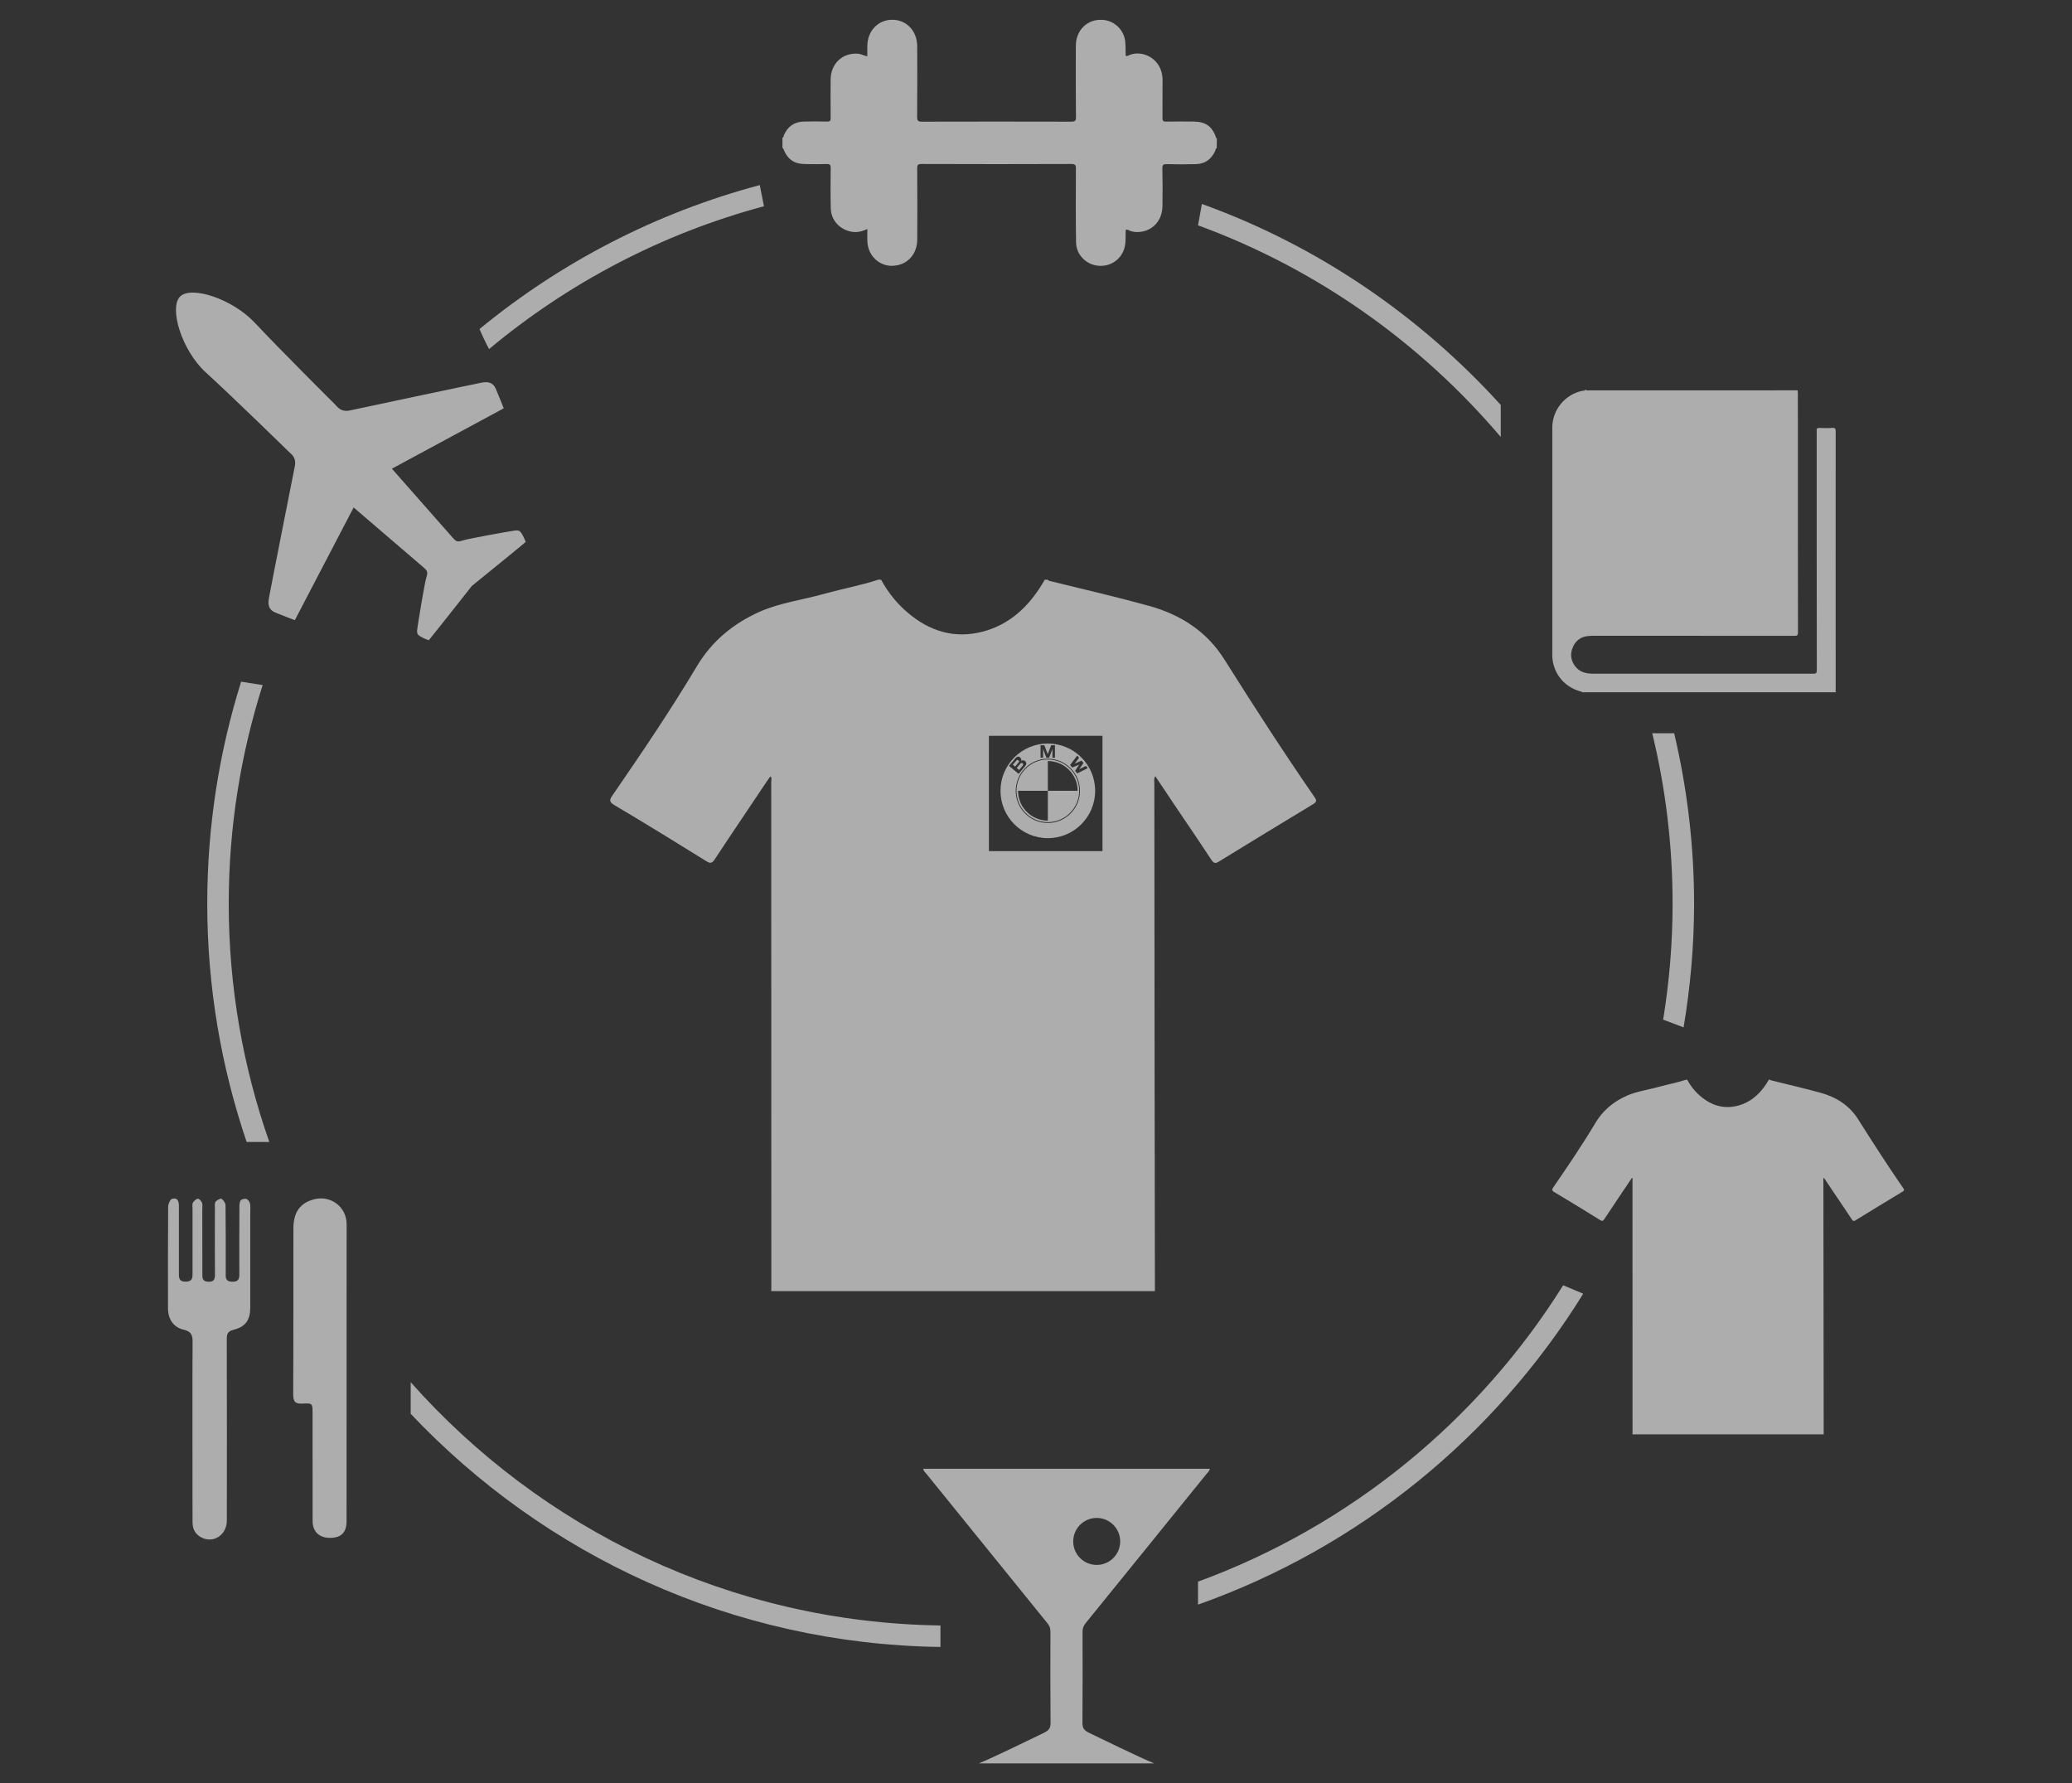 <?xml version="1.0" encoding="utf-8"?>
<!-- Generator: Adobe Illustrator 16.0.4, SVG Export Plug-In . SVG Version: 6.00 Build 0)  -->
<!DOCTYPE svg PUBLIC "-//W3C//DTD SVG 1.1//EN" "http://www.w3.org/Graphics/SVG/1.1/DTD/svg11.dtd">
<svg version="1.1" id="Layer_1" xmlns="http://www.w3.org/2000/svg" xmlns:xlink="http://www.w3.org/1999/xlink" x="0px" y="0px"
	 width="316.176px" height="272.059px" viewBox="0 0 316.176 272.059" enable-background="new 0 0 316.176 272.059"
	 xml:space="preserve">
<rect x="0" y="0" width="316.176" height="272.059" fill="#333333" stroke="none"/>
<g>
	<g>
		<rect x="0" y="0" fill="none" width="316.176" height="272.059"/>
	</g>
</g>
<g opacity="0.6">
	<path fill="#FFFFFF" d="M185.599,21.084c-0.593-1.793-1.606-2.529-3.492-2.539c-1.38-0.01-2.759-0.021-4.148,0.01
		c-0.444,0.01-0.583-0.09-0.576-0.557c0.026-1.926-0.007-3.845,0.017-5.763c0.025-3.29-3.15-4.78-5.243-3.757
		c-0.355,0.186-0.391,0.031-0.391-0.275c0-0.615,0-1.206-0.058-1.809c-0.145-1.789-1.646-3.248-3.432-3.361
		c-2.329-0.16-4.097,1.527-4.109,3.96c-0.013,3.624-0.013,7.246,0.019,10.87c0.008,0.599-0.169,0.701-0.716,0.701
		c-7.603-0.02-15.192-0.02-22.788,0c-0.589,0-0.736-0.141-0.736-0.732c0.032-3.615,0.026-7.209,0.013-10.807
		c-0.013-2.33-1.662-4.029-3.845-4.011c-2.144,0.019-3.748,1.716-3.767,4.001c-0.01,0.516,0,1.027,0,1.578
		c-0.525-0.109-0.951-0.365-1.457-0.402c-2.333-0.154-4.113,1.514-4.139,3.93c-0.022,1.961-0.013,3.924,0.003,5.891
		c0.006,0.434-0.122,0.543-0.544,0.537c-1.179-0.029-2.373-0.035-3.557,0c-1.466,0.037-2.478,0.756-3.041,2.105
		c-0.048,0.125-0.019,0.307-0.218,0.357c0,0.526,0,1.045,0,1.557c0.103,0.026,0.118,0.108,0.157,0.174
		c0.644,1.605,1.648,2.285,3.361,2.291c1.073,0.013,2.154,0.031,3.227-0.014c0.492-0.006,0.624,0.125,0.62,0.609
		c-0.022,2.048-0.038,4.098,0.013,6.152c0.044,1.701,1.143,3.008,2.775,3.485c0.963,0.275,1.873,0.128,2.807-0.33
		c0,0.685-0.022,1.281,0,1.892c0.09,2.105,1.68,3.693,3.704,3.738c0.032,0,0.054-0.016,0.086-0.016v0.027v-0.027
		c2.167-0.004,3.813-1.672,3.822-3.984c0.019-3.621,0.019-7.251-0.009-10.874c-0.007-0.542,0.133-0.673,0.666-0.673
		c7.611,0.029,15.238,0.029,22.845,0c0.56,0,0.724,0.12,0.71,0.702c-0.013,3.761-0.036,7.505,0.022,11.263
		c0.032,1.998,1.713,3.555,3.7,3.578c2.007,0.033,3.64-1.442,3.816-3.443c0.057-0.582,0.05-1.158,0.05-1.74
		c0-0.318,0.059-0.455,0.396-0.285c0.35,0.175,0.724,0.274,1.117,0.303c2.302,0.135,4.071-1.531,4.104-3.91
		c0.031-1.934,0.031-3.879-0.011-5.818c-0.006-0.543,0.17-0.633,0.65-0.627c1.479,0.039,2.964,0.046,4.462,0
		c1.393-0.03,2.375-0.746,2.951-2.024c0.055-0.147,0.032-0.358,0.234-0.422c0-0.487,0-0.957,0.021-1.448
		C185.669,21.129,185.606,21.115,185.599,21.084z"/>
	<path fill="#FFFFFF" d="M241.948,59.481c0.04,0,0.071,0,0.09,0c0.148,0.174,0.344,0.076,0.497,0.076c8.741,0,17.489,0,26.227,0
		c1.848,0,3.691-0.006,5.545-0.006c0.012,0.152,0.037,0.303,0.037,0.449c0,12.168,0,24.322,0.02,36.481
		c0,0.454-0.131,0.532-0.546,0.532C263.679,97,253.538,97,243.4,97c-0.331,0-0.657,0.007-0.989,0.035
		c-1.144,0.088-1.962,0.679-2.401,1.704c-0.454,1.026-0.326,2.025,0.364,2.928c0.673,0.88,1.615,1.116,2.671,1.116
		c11.209-0.006,22.431-0.006,33.65,0.007c0.428,0,0.541-0.097,0.541-0.54c-0.023-12.066-0.016-24.15-0.016-36.211
		c0-0.087,0.016-0.184,0-0.27c-0.071-0.36,0.066-0.496,0.454-0.477c0.624,0.031,1.267,0.053,1.891-0.006
		c0.48-0.038,0.551,0.135,0.551,0.568c-0.013,13.08-0.013,26.164,0,39.242c0,0.174-0.054,0.35,0.036,0.525
		c-12.92,0-25.825,0-38.746,0c-0.068-0.147-0.227-0.114-0.35-0.159c-2.531-0.75-4.186-2.938-4.186-5.563
		c0-11.556-0.012-23.104,0-34.651c0-2.684,1.895-5.026,4.512-5.603C241.575,59.602,241.795,59.659,241.948,59.481z"/>
	<path fill="#FFFFFF" d="M278.285,218.842c-9.722,0-19.452,0-29.176,0c0-0.087,0.007-0.185,0.007-0.265
		c0-12.843,0-25.678-0.007-38.512c0-0.119,0.07-0.243-0.067-0.365c-0.103,0.153-0.208,0.285-0.301,0.429
		c-1.306,1.96-2.631,3.904-3.928,5.873c-0.195,0.308-0.339,0.34-0.643,0.145c-2.327-1.444-4.633-2.866-6.981-4.255
		c-0.436-0.259-0.381-0.412-0.145-0.762c2.216-3.216,4.407-6.451,6.405-9.796c1.152-1.928,2.778-3.256,4.782-4.153
		c1.584-0.696,3.312-0.905,4.975-1.378c1.34-0.373,2.721-0.621,4.048-1.06c0.068,0,0.136,0,0.205,0
		c0.576,1.06,1.338,1.978,2.283,2.716c1.737,1.381,3.699,1.812,5.821,1.128c1.984-0.646,3.336-2.071,4.347-3.844
		c0.074,0,0.147,0,0.211,0c0.049,0.038,0.074,0.076,0.11,0.086c2.538,0.624,5.102,1.217,7.611,1.908
		c2.387,0.658,4.392,1.942,5.716,4.059c2.225,3.529,4.481,7.031,6.856,10.47c0.167,0.239,0.211,0.358-0.097,0.547
		c-2.394,1.438-4.779,2.906-7.166,4.366c-0.269,0.173-0.397,0.131-0.576-0.139c-0.867-1.314-1.754-2.627-2.641-3.931
		c-0.531-0.799-1.069-1.603-1.624-2.426c-0.126,0.222-0.069,0.423-0.069,0.608C278.243,190.904,278.282,216.61,278.285,218.842z"/>
	<g>
		<path fill="#FFFFFF" d="M47.954,182.975c-2.138,0.551-3.178,1.946-3.182,4.456c-0.016,8.437,0.013,16.874-0.032,25.298
			c-0.014,1.172,0.352,1.479,1.456,1.422c1.495-0.089,1.499-0.007,1.499,1.446c0.009,5.48,0,10.986,0.009,16.479
			c0,1.604,1.005,2.572,2.67,2.56c1.68,0,2.51-0.826,2.51-2.535c0-7.573,0.009-37.807,0.009-45.33
			C52.892,184.16,50.486,182.328,47.954,182.975z"/>
		<path fill="#FFFFFF" d="M37.599,182.93c-0.263-0.084-0.736,0.038-0.878,0.229c-0.188,0.276-0.188,0.713-0.188,1.063
			c-0.016,3.425-0.026,6.843-0.013,10.269c0.007,0.722-0.243,1.068-1.03,1.068c-0.781,0-1.082-0.313-1.047-1.062
			c0.016-0.339,0-0.666,0-1.011c-0.003-3.201,0.016-6.382-0.029-9.596c-0.006-0.347-0.32-0.788-0.621-0.993
			c-0.141-0.09-0.691,0.205-0.89,0.441c-0.173,0.23-0.109,0.641-0.109,0.979c-0.002,3.375-0.025,6.768,0.009,10.148
			c0.013,0.825-0.245,1.133-1.078,1.089c-0.916-0.058-0.845-0.66-0.845-1.256c-0.009-3.264,0-6.543-0.009-9.812
			c0-0.341,0.067-0.699-0.052-0.992c-0.102-0.258-0.445-0.628-0.634-0.604c-0.275,0.046-0.605,0.346-0.751,0.622
			c-0.132,0.23-0.056,0.581-0.056,0.883c0,3.297,0,6.606,0,9.916c0.007,0.691-0.054,1.211-0.992,1.235
			c-1.171,0.039-1.087-0.697-1.087-1.459c0-3.354-0.006-6.689,0-10.044c0.006-0.736-0.173-1.371-1.025-1.14
			c-0.297,0.076-0.604,0.762-0.614,1.178c-0.042,5.179-0.029,10.344-0.025,15.512c0,1.651,0.812,2.925,2.406,3.283
			c1.14,0.269,1.358,0.839,1.345,1.862c-0.042,4.501-0.007,22.79-0.007,27.458c-0.009,1.075,0.404,1.881,1.354,2.38
			c1.847,0.961,3.882-0.389,3.882-2.591c0.01-9.22,0.014-18.433-0.009-27.663c-0.014-0.825,0.173-1.222,1.062-1.446
			c1.831-0.454,2.519-1.517,2.519-3.411c0-4.795,0-9.584,0-14.386c0-0.479,0.061-0.965-0.036-1.439
			C38.101,183.371,37.843,183.007,37.599,182.93z"/>
	</g>
	<path fill="#FFFFFF" d="M73.413,58.399c-1.923,0.375-18.597,3.912-20.011,4.221c-1.415,0.312-1.937-0.582-2.266-0.905
		c-0.33-0.319-8.454-8.419-12.256-12.47c-3.422-3.65-9.718-5.704-11.408-3.988c-1.697,1.715,0.24,8.193,3.937,11.566
		c4.106,3.742,12.313,11.756,12.64,12.082c0.327,0.325,1.227,0.83,0.935,2.253c-0.288,1.415-3.594,18.139-3.943,20.065
		c-0.183,1.012-0.068,1.795,0.95,2.225s2.999,1.172,2.999,1.172l8.972-17.195c0,0,10.24,8.765,10.71,9.184
		c0.477,0.416,0.669,0.627,0.4,1.437c-0.269,0.813-1.31,7.157-1.402,7.933c-0.09,0.773,0.07,0.852,0.506,1.139
		c0.435,0.289,1.2,0.537,1.236,0.569c0.034,0.04,6.434-8.091,6.597-8.296c0.201-0.166,8.245-6.677,8.207-6.715
		c-0.038-0.035-0.294-0.794-0.585-1.226c-0.294-0.434-0.378-0.592-1.149-0.491c-0.771,0.104-7.099,1.232-7.909,1.512
		c-0.807,0.282-1.02,0.09-1.446-0.378c-0.424-0.464-9.328-10.583-9.328-10.583l17.066-9.212c0,0-0.771-1.972-1.213-2.981
		C75.209,58.303,74.422,58.199,73.413,58.399z"/>
	<path fill="#FFFFFF" d="M165.687,247.618c6.119-7.533,12.232-15.095,18.344-22.643c0.228-0.269,0.513-0.519,0.583-0.877
		c-4.511,0-39.233,0-43.743,0c0.07,0.358,0.355,0.608,0.582,0.877c6.11,7.548,12.224,15.109,18.344,22.643
		c0.335,0.403,0.503,0.8,0.496,1.337c-0.01,4.591-0.025,9.194,0.017,13.777c0.006,0.793-0.077,1.22-1.111,1.699
		c-1.034,0.481-7.826,3.832-9.839,4.612c0.935-0.006,25.831-0.006,26.765,0c-2.013-0.78-8.805-4.131-9.839-4.612
		c-1.034-0.479-1.117-0.906-1.11-1.699c0.041-4.583,0.024-9.187,0.016-13.777C165.185,248.418,165.35,248.022,165.687,247.618z
		 M163.766,235.18c0-1.979,1.604-3.584,3.585-3.584s3.585,1.605,3.585,3.584c0,1.981-1.604,3.585-3.585,3.585
		S163.766,237.161,163.766,235.18z"/>
	<g>
		<path fill="#FFFFFF" d="M116.573,31.467c-0.208-1.098-0.416-2.177-0.634-3.227c-15.885,4.226-30.417,11.814-42.773,21.963
			c0.429,1,0.918,2.038,1.463,3.053C86.706,43.188,100.962,35.654,116.573,31.467z"/>
	</g>
	<g>
		<path fill="#FFFFFF" d="M229.008,66.673v-4.888c-12.374-13.633-27.952-24.308-45.604-30.664l-0.593,3.258
			C200.902,40.998,216.763,52.258,229.008,66.673z"/>
	</g>
	<g>
		<path fill="#FFFFFF" d="M253.789,155.57l3.117,1.184c1.034-6.142,1.601-12.44,1.601-18.872c0-8.949-1.065-17.652-3.038-26.009
			h-3.347c2.028,8.341,3.106,17.05,3.106,26.009C255.229,143.902,254.724,149.808,253.789,155.57z"/>
	</g>
	<g>
		<path fill="#FFFFFF" d="M238.529,196.098c-12.92,20.668-32.515,36.72-55.718,45.22v3.503c24.557-8.699,45.273-25.599,58.78-47.434
			L238.529,196.098z"/>
	</g>
	<g>
		<path fill="#FFFFFF" d="M62.668,210.886v4.82c20.363,21.535,49.03,35.142,80.839,35.574v-3.278
			C111.381,247.554,82.545,233.28,62.668,210.886z"/>
		<path fill="#FFFFFF" d="M41.094,174.237c-3.994-11.389-6.19-23.616-6.19-36.355c0-11.625,1.824-22.83,5.175-33.357l-3.284-0.52
			c-3.354,10.7-5.169,22.08-5.169,33.877c0,12.715,2.136,24.933,6.011,36.353C38.777,174.237,39.933,174.237,41.094,174.237z"/>
	</g>
	<g>
		<path fill="#FFFFFF" d="M155.412,116.02c-0.09-0.083-0.24-0.094-0.298-0.006l-0.567,0.658l0.349,0.293l0.557-0.664
			C155.52,116.228,155.52,116.1,155.412,116.02z"/>
		<path fill="#FFFFFF" d="M156.093,116.781c0.074-0.09,0.061-0.23-0.05-0.326c-0.097-0.083-0.25-0.064-0.314,0.02l-0.583,0.697
			l0.366,0.309L156.093,116.781z"/>
		<path fill="#FFFFFF" d="M159.893,115.879c-2.635,0-4.779,2.145-4.779,4.775c0,2.637,2.144,4.783,4.779,4.783
			s4.782-2.146,4.782-4.783C164.675,118.024,162.531,115.879,159.893,115.879z M159.893,120.655v4.551
			c-0.02,0-0.051-0.006-0.076-0.006v0.006c-0.039,0-0.074-0.006-0.116-0.006c-0.105-0.006-0.214-0.012-0.323-0.023
			c-0.038-0.009-0.063-0.016-0.095-0.021c-0.12-0.009-0.241-0.033-0.355-0.058c-0.017,0-0.039-0.008-0.048-0.013
			c-0.128-0.032-0.257-0.062-0.382-0.099v-0.005c-1.219-0.39-2.208-1.286-2.736-2.432c-0.013-0.036-0.032-0.061-0.045-0.097
			c-0.032-0.084-0.064-0.166-0.092-0.263c-0.026-0.05-0.042-0.095-0.058-0.153c-0.028-0.073-0.039-0.152-0.063-0.227
			c-0.02-0.066-0.036-0.138-0.049-0.203c-0.016-0.068-0.022-0.133-0.041-0.203c-0.013-0.078-0.026-0.168-0.039-0.251
			c-0.007-0.058-0.007-0.114-0.013-0.175c0-0.082-0.013-0.156-0.013-0.238h0.007c0-0.031-0.007-0.054-0.007-0.086H159.893v-4.538
			c2.503,0,4.548,2.035,4.548,4.538H159.893z"/>
		<path fill="#FFFFFF" d="M200.573,121.596c-4.767-6.901-9.296-13.926-13.76-21.01c-2.657-4.244-6.681-6.82-11.47-8.145
			c-5.037-1.389-10.181-2.576-15.273-3.828c-0.071-0.018-0.122-0.096-0.219-0.172c-0.13,0-0.277,0-0.421,0
			c-2.03,3.557-4.745,6.415-8.724,7.711c-4.26,1.371-8.197,0.508-11.686-2.26c-1.895-1.482-3.422-3.326-4.577-5.451
			c-0.144,0-0.274,0-0.409,0c-2.667,0.877-5.436,1.379-8.127,2.125c-3.332,0.949-6.802,1.367-9.98,2.765
			c-4.021,1.8-7.285,4.466-9.596,8.333c-4.008,6.711-8.406,13.203-12.851,19.662c-0.477,0.699-0.586,1.006,0.292,1.523
			c4.712,2.792,9.336,5.641,14.007,8.541c0.611,0.39,0.899,0.326,1.29-0.292c2.602-3.95,5.259-7.854,7.88-11.786
			c0.185-0.287,0.396-0.554,0.604-0.859c0.275,0.242,0.132,0.492,0.132,0.732c0.016,25.757,0.016,51.51,0.016,77.276
			c0,0.161-0.016,0.354-0.016,0.532c19.512,0,39.041,0,58.547,0c-0.007-4.482-0.087-56.062-0.087-77.351
			c0-0.376-0.112-0.78,0.141-1.224c1.114,1.652,2.193,3.266,3.259,4.869c1.779,2.615,3.559,5.246,5.297,7.887
			c0.362,0.541,0.618,0.623,1.156,0.277c4.791-2.932,9.576-5.875,14.381-8.762C200.995,122.313,200.906,122.076,200.573,121.596z
			 M168.234,129.862h-17.332v-17.596h17.332V129.862z"/>
		<path fill="#FFFFFF" d="M159.893,127.879c3.989,0,7.221-3.229,7.221-7.225c0-3.985-3.231-7.214-7.221-7.214
			c-3.985,0-7.222,3.229-7.222,7.214C152.671,124.65,155.908,127.879,159.893,127.879z M159.893,125.565
			c-2.695,0-4.9-2.199-4.9-4.91c0-2.693,2.195-4.896,4.9-4.896c2.708,0,4.904,2.199,4.904,4.896
			C164.797,123.362,162.601,125.565,159.893,125.565z M164.384,115.278l0.281,0.336l-0.688,0.912l1.059-0.475l0.301,0.359
			l-0.652,0.957l1.018-0.51l0.288,0.34l-1.612,0.81l-0.327-0.392l0.618-0.949v-0.007l-1.047,0.446l-0.327-0.392L164.384,115.278z
			 M158.785,113.703h0.576l0.519,1.359l0.525-1.359h0.572v1.91h-0.384v-1.336l-0.499,1.336h-0.419l-0.503-1.336v1.336h-0.388
			V113.703z M154.912,115.733c0.188-0.232,0.454-0.412,0.711-0.199c0.077,0.072,0.118,0.09,0.208,0.27
			c0.025,0.055,0.044,0.172,0,0.281c0.224-0.135,0.457-0.097,0.614,0.059c0.228,0.229,0.202,0.492-0.026,0.761l-0.976,1.171
			l-1.472-1.231L154.912,115.733z"/>
	</g>
</g>
</svg>
